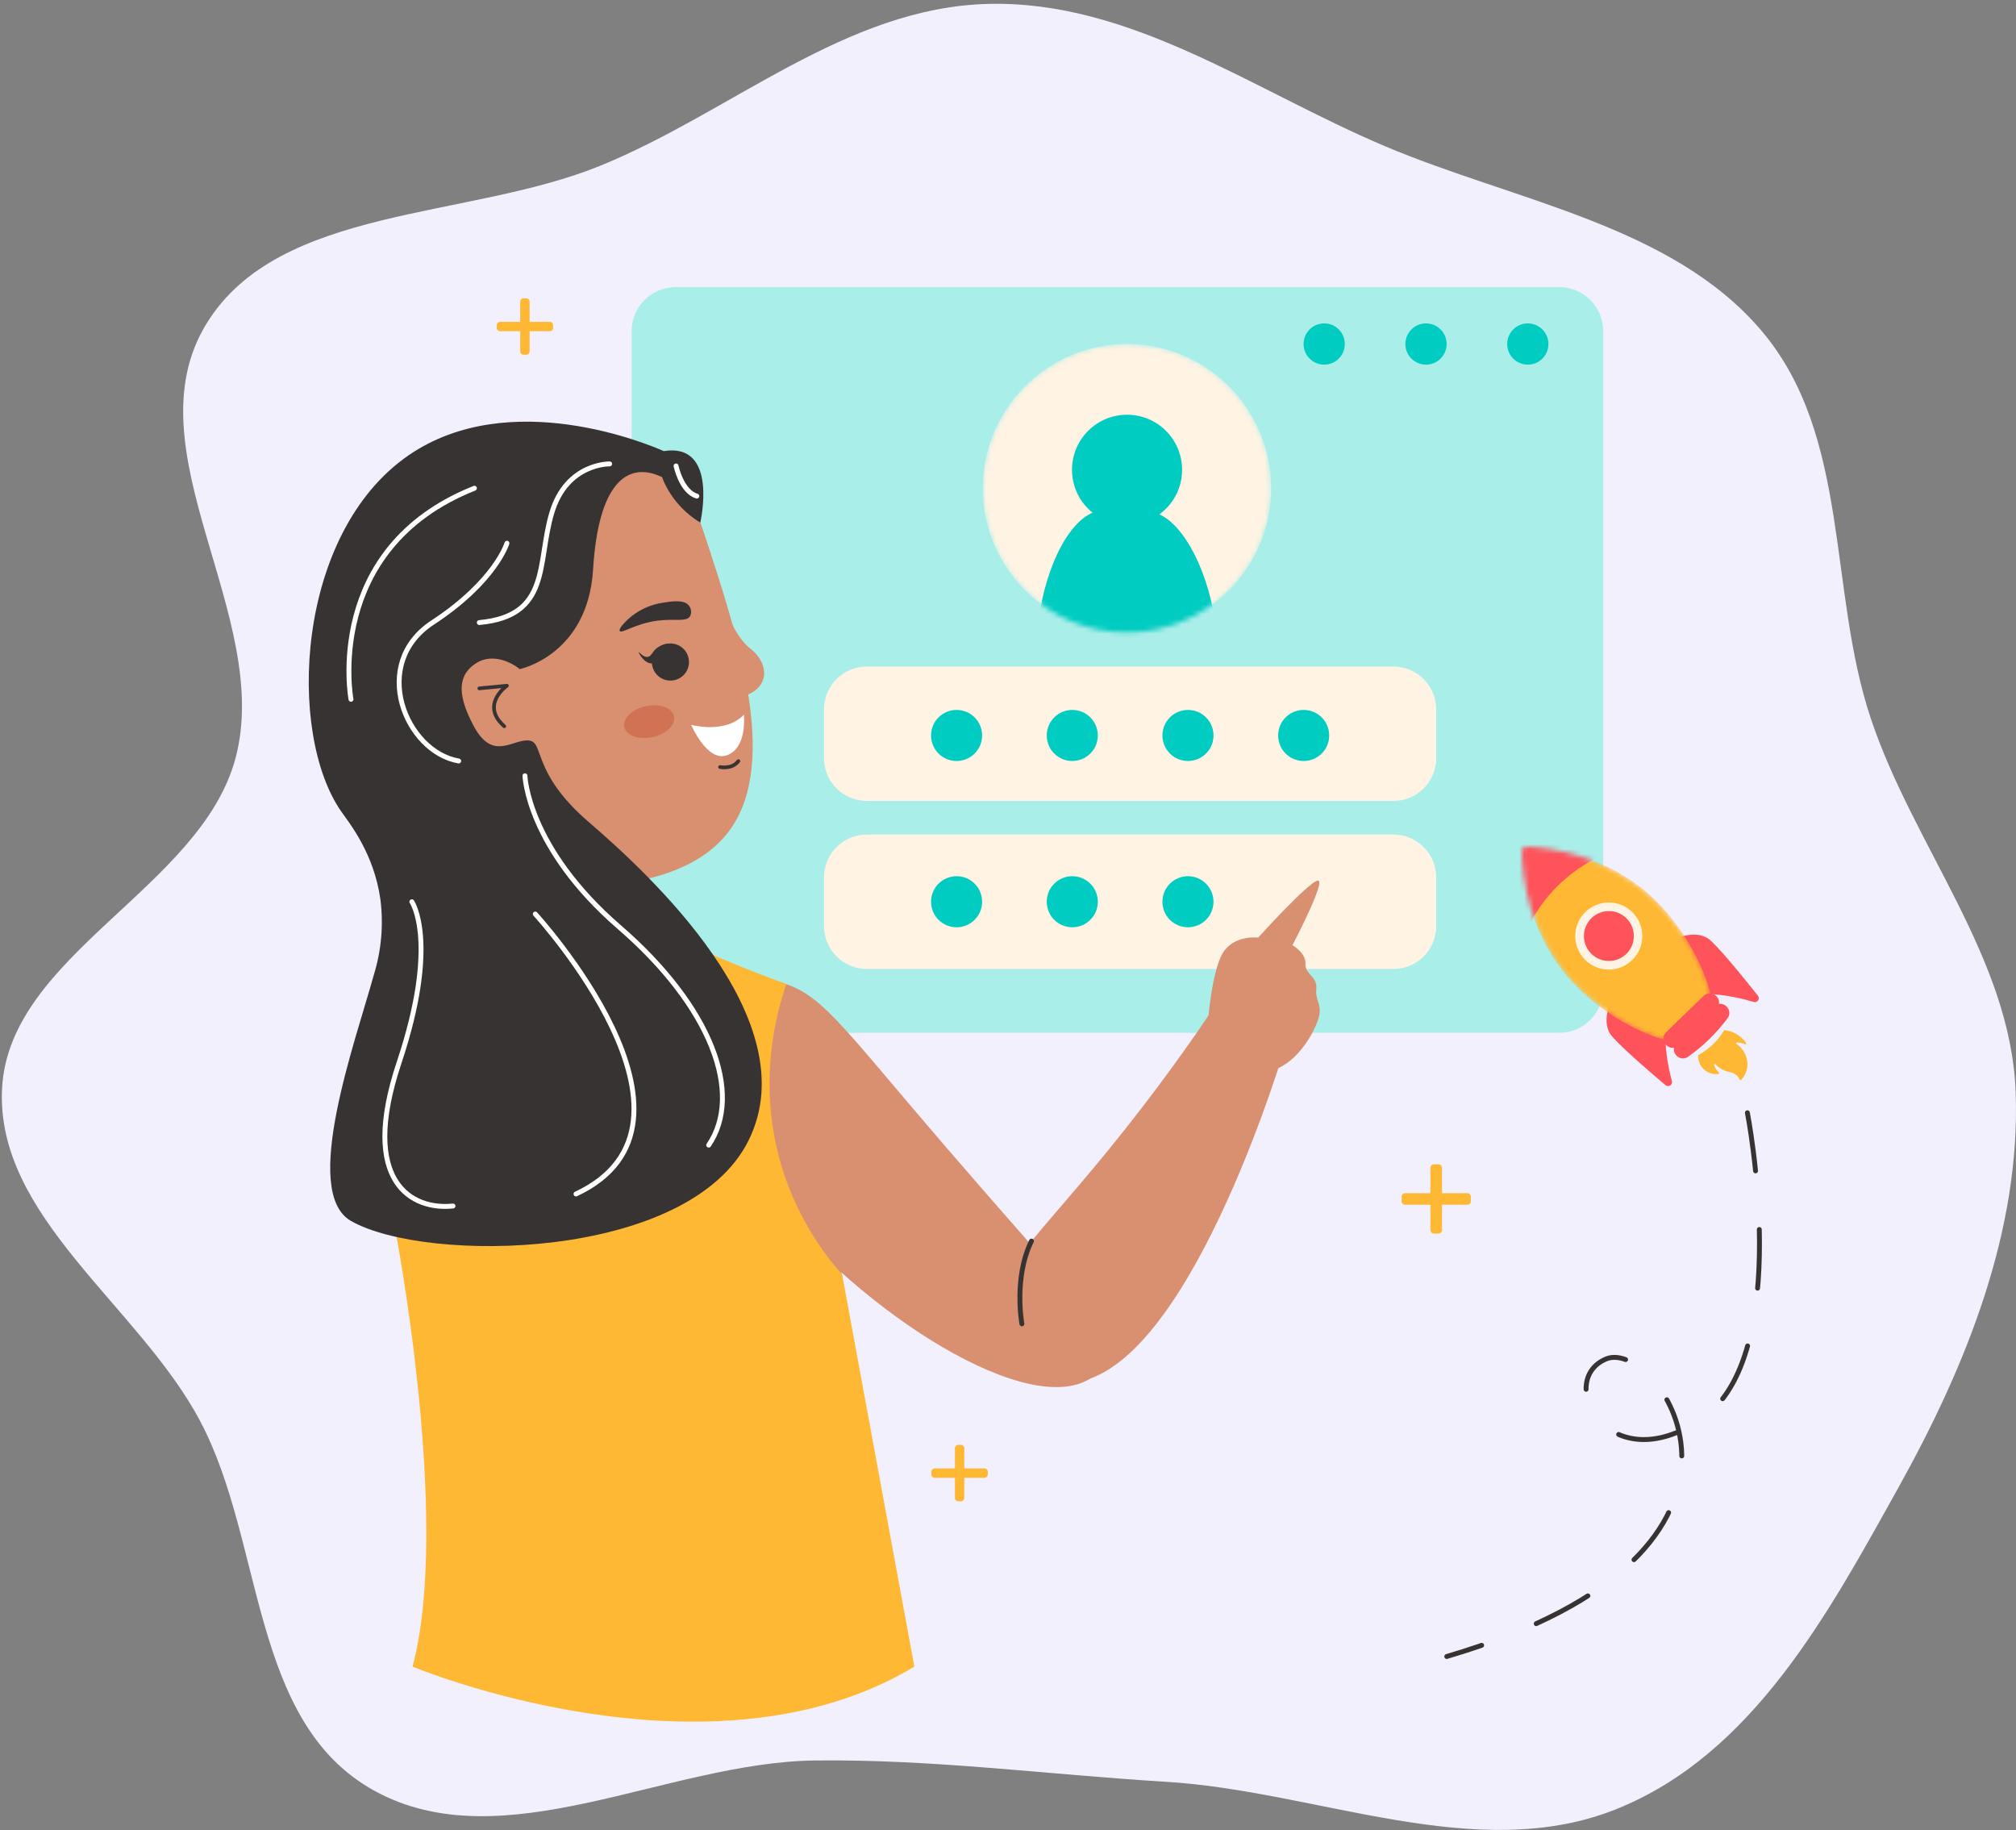 <svg width="412" height="374" viewBox="0 0 412 374" fill="none" xmlns="http://www.w3.org/2000/svg">
<rect x="0" y="0" width="412" height="374" fill="#808080" stroke="none"/>
<path fill-rule="evenodd" clip-rule="evenodd" d="M201.969 0.796C231.167 0.074 256.344 18.596 283.019 29.866C309.679 41.13 341.663 46.005 359.96 67.549C378.252 89.087 373.516 120.432 382.317 146.787C391.05 172.94 410.951 195.777 411.934 223.192C412.947 251.463 401.888 278.975 387.952 303.994C373.777 329.44 358.317 358.428 330.35 369.655C301.721 381.148 269.306 365.961 238.276 364.078C214.133 362.614 190.829 359.454 166.638 359.724C136.175 360.066 102.802 380.411 76.476 365.89C51.048 351.865 54.097 315.28 40.899 290.37C28.439 266.852 -0.975 248.632 0.427 222.353C1.885 195.04 41.033 181.454 48.125 154.944C55.908 125.851 26.263 91.984 42.239 66.066C57.096 41.962 95.722 44.882 122.78 33.825C149.555 22.884 172.818 1.516 201.969 0.796Z" fill="#F2F0FD"/>
<path d="M107.534 60.947H107.02C106.631 60.947 106.316 61.262 106.316 61.651V71.786C106.316 72.175 106.631 72.49 107.02 72.49H107.534C107.923 72.49 108.238 72.175 108.238 71.786V61.651C108.238 61.262 107.923 60.947 107.534 60.947Z" fill="#FFB833"/>
<path d="M101.509 66.465V66.979C101.509 67.368 101.824 67.683 102.212 67.683H112.348C112.737 67.683 113.052 67.368 113.052 66.979V66.465C113.052 66.076 112.737 65.761 112.348 65.761H102.212C101.824 65.761 101.509 66.076 101.509 66.465Z" fill="#FFB833"/>
<path d="M196.366 295.23H195.851C195.462 295.23 195.148 295.545 195.148 295.933V306.069C195.148 306.457 195.462 306.772 195.851 306.772H196.366C196.754 306.772 197.069 306.457 197.069 306.069V295.933C197.069 295.545 196.754 295.23 196.366 295.23Z" fill="#FFB833"/>
<path d="M190.334 300.747V301.262C190.334 301.65 190.649 301.965 191.037 301.965H201.173C201.562 301.965 201.876 301.65 201.876 301.262V300.747C201.876 300.358 201.562 300.043 201.173 300.043H191.037C190.649 300.043 190.334 300.358 190.334 300.747Z" fill="#FFB833"/>
<path d="M293.984 237.906H293.033C292.645 237.906 292.33 238.221 292.33 238.61V251.351C292.33 251.74 292.645 252.055 293.033 252.055H293.984C294.373 252.055 294.688 251.74 294.688 251.351V238.61C294.688 238.221 294.373 237.906 293.984 237.906Z" fill="#FFB833"/>
<path d="M286.435 244.512V245.463C286.435 245.851 286.75 246.166 287.138 246.166H299.88C300.268 246.166 300.583 245.851 300.583 245.463V244.512C300.583 244.123 300.268 243.808 299.88 243.808H287.138C286.75 243.808 286.435 244.123 286.435 244.512Z" fill="#FFB833"/>
<path d="M138.098 211.043H318.627C323.606 211.043 327.642 207.006 327.642 202.027V67.676C327.642 62.697 323.606 58.661 318.627 58.661H138.098C133.119 58.661 129.083 62.697 129.083 67.676V202.027C129.083 207.006 133.119 211.043 138.098 211.043Z" fill="#AAEEEA"/>
<path d="M312.23 74.509C314.558 74.509 316.445 72.622 316.445 70.295C316.445 67.967 314.558 66.08 312.23 66.08C309.902 66.08 308.016 67.967 308.016 70.295C308.016 72.622 309.902 74.509 312.23 74.509Z" fill="#00CCC1"/>
<path d="M291.424 74.509C293.752 74.509 295.639 72.622 295.639 70.295C295.639 67.967 293.752 66.08 291.424 66.08C289.097 66.08 287.21 67.967 287.21 70.295C287.21 72.622 289.097 74.509 291.424 74.509Z" fill="#00CCC1"/>
<path d="M270.619 74.509C272.946 74.509 274.833 72.622 274.833 70.295C274.833 67.967 272.946 66.08 270.619 66.08C268.291 66.08 266.404 67.967 266.404 70.295C266.404 72.622 268.291 74.509 270.619 74.509Z" fill="#00CCC1"/>
<path d="M343.282 191.475C343.282 191.475 346.709 190.172 349.067 191.768C350.793 192.934 356.395 199.845 359.255 203.441C359.366 203.577 359.431 203.746 359.439 203.923C359.447 204.099 359.398 204.273 359.299 204.419C359.2 204.565 359.057 204.676 358.891 204.734C358.725 204.793 358.544 204.796 358.375 204.744C354.847 203.65 351.178 203.079 347.484 203.05L343.282 191.475Z" fill="#FF535C"/>
<path d="M328.906 205.415C328.906 205.415 327.512 208.802 329.03 211.206C330.137 212.964 336.847 218.775 340.384 221.745C340.518 221.85 340.682 221.911 340.852 221.918C341.022 221.926 341.19 221.88 341.334 221.788C341.477 221.696 341.588 221.561 341.651 221.403C341.714 221.245 341.727 221.071 341.686 220.905C340.697 217.346 340.238 213.661 340.325 209.968L328.906 205.415Z" fill="#FF535C"/>
<mask id="mask0_1_356" style="mask-type:luminance" maskUnits="userSpaceOnUse" x="310" y="172" width="40" height="41">
<path d="M340.097 212.456C334.065 210.795 326.522 206.301 321.291 200.659C312.458 191.123 311.168 179.352 310.999 174.043C310.993 173.899 311.018 173.754 311.072 173.62C311.125 173.485 311.207 173.364 311.311 173.263C311.415 173.162 311.539 173.084 311.675 173.035C311.811 172.985 311.955 172.965 312.1 172.975C317.402 173.307 329.127 174.929 338.39 184.049C343.869 189.449 348.161 197.129 349.607 203.206C348.294 205.053 346.811 206.774 345.178 208.346C343.609 209.864 341.909 211.239 340.097 212.456Z" fill="white"/>
</mask>
<g mask="url(#mask0_1_356)">
<path d="M340.097 212.456C334.065 210.795 326.522 206.301 321.291 200.659C312.458 191.123 311.168 179.352 310.999 174.043C310.993 173.899 311.018 173.754 311.072 173.62C311.125 173.485 311.207 173.364 311.311 173.263C311.415 173.162 311.539 173.084 311.675 173.035C311.811 172.985 311.955 172.965 312.1 172.975C317.402 173.307 329.127 174.929 338.39 184.049C343.869 189.449 348.161 197.129 349.607 203.206C348.294 205.053 346.811 206.774 345.178 208.346C343.609 209.864 341.909 211.239 340.097 212.456Z" fill="#FFB833"/>
<path d="M311.676 190.765C313.105 187.502 315.069 184.501 317.487 181.886C320.645 178.518 324.503 175.883 328.789 174.167L317.239 162.233L300.127 178.831L311.676 190.765Z" fill="#FF535C"/>
</g>
<path d="M340.586 213.603C340.891 213.899 341.293 214.077 341.719 214.103C342.144 214.13 342.565 214.003 342.905 213.746C345.973 211.59 348.682 208.963 350.93 205.962C351.195 205.63 351.333 205.214 351.32 204.789C351.307 204.364 351.143 203.958 350.858 203.643L350.695 203.48C350.521 203.311 350.314 203.179 350.088 203.091C349.862 203.003 349.62 202.961 349.377 202.968C349.135 202.975 348.896 203.03 348.675 203.13C348.454 203.23 348.255 203.374 348.09 203.552L340.546 210.867C340.186 211.188 339.967 211.64 339.939 212.122C339.911 212.605 340.076 213.079 340.397 213.44L340.586 213.603Z" fill="#FF535C"/>
<path d="M342.69 215.772C342.996 216.067 343.398 216.244 343.823 216.27C344.248 216.297 344.668 216.171 345.009 215.915C348.079 213.751 350.786 211.113 353.027 208.098C353.296 207.768 353.437 207.351 353.424 206.925C353.411 206.5 353.244 206.093 352.956 205.779L352.799 205.617C352.625 205.447 352.419 205.315 352.193 205.226C351.967 205.138 351.726 205.095 351.483 205.101C351.24 205.107 351.001 205.162 350.78 205.262C350.558 205.361 350.359 205.504 350.194 205.682L342.677 213.042C342.317 213.365 342.1 213.816 342.072 214.298C342.044 214.78 342.207 215.254 342.527 215.616L342.69 215.772Z" fill="#FF535C"/>
<path d="M328.776 198.119C332.56 198.119 335.628 195.051 335.628 191.266C335.628 187.482 332.56 184.413 328.776 184.413C324.991 184.413 321.923 187.482 321.923 191.266C321.923 195.051 324.991 198.119 328.776 198.119Z" fill="#FFF3E3"/>
<path d="M332.352 194.927C333.076 194.225 333.576 193.324 333.788 192.337C334 191.351 333.915 190.324 333.544 189.386C333.172 188.448 332.53 187.641 331.7 187.068C330.87 186.495 329.889 186.181 328.88 186.165C327.871 186.15 326.881 186.434 326.033 186.981C325.186 187.529 324.52 188.315 324.12 189.241C323.72 190.167 323.603 191.191 323.785 192.184C323.966 193.176 324.438 194.092 325.141 194.816C326.083 195.785 327.372 196.341 328.723 196.362C330.075 196.383 331.38 195.867 332.352 194.927Z" fill="#FF535C"/>
<path d="M352.317 210.567C352.333 210.542 352.355 210.522 352.382 210.51C352.408 210.497 352.438 210.492 352.467 210.496C353.349 210.592 354.199 210.88 354.959 211.339C355.718 211.798 356.368 212.417 356.864 213.153C356.886 213.181 356.897 213.216 356.897 213.252C356.896 213.287 356.883 213.322 356.86 213.349C356.838 213.376 356.806 213.395 356.771 213.402C356.737 213.409 356.7 213.404 356.669 213.388C356.429 213.281 356.181 213.195 355.926 213.134C355.606 213.058 355.278 213.017 354.949 213.01C354.916 213.01 354.883 213.021 354.856 213.042C354.83 213.062 354.81 213.09 354.801 213.122C354.791 213.154 354.792 213.188 354.804 213.22C354.815 213.251 354.836 213.278 354.864 213.297C355.591 213.784 356.18 214.451 356.573 215.233C356.967 216.014 357.152 216.884 357.112 217.759C357.022 218.853 356.562 219.885 355.809 220.683C355.791 220.703 355.769 220.718 355.744 220.726C355.719 220.735 355.692 220.737 355.666 220.733C355.64 220.728 355.615 220.717 355.595 220.7C355.574 220.684 355.558 220.662 355.548 220.638C355.402 220.283 355.18 219.965 354.897 219.706C354.42 219.322 353.844 219.081 353.236 219.009C352.213 218.761 351.285 218.22 350.565 217.452C350.541 217.429 350.509 217.414 350.476 217.41C350.442 217.405 350.408 217.412 350.378 217.429C350.349 217.446 350.326 217.472 350.312 217.503C350.299 217.535 350.296 217.569 350.304 217.602C350.382 217.878 350.499 218.141 350.65 218.384C350.824 218.677 351.044 218.941 351.301 219.166C351.324 219.185 351.341 219.211 351.349 219.239C351.358 219.268 351.358 219.299 351.35 219.328C351.342 219.356 351.325 219.382 351.303 219.402C351.28 219.422 351.253 219.435 351.223 219.439C350.692 219.518 350.151 219.479 349.637 219.325C349.123 219.17 348.649 218.905 348.25 218.546C347.85 218.188 347.535 217.746 347.326 217.252C347.117 216.758 347.02 216.223 347.041 215.687C347.041 215.66 347.049 215.634 347.062 215.611C347.076 215.588 347.096 215.57 347.119 215.557C347.869 215.144 348.58 214.665 349.243 214.124C350.463 213.122 351.502 211.919 352.317 210.567Z" fill="#FFB833"/>
<path d="M357.105 227.373C357.105 227.373 366.817 276.945 347.725 289.953C328.632 302.962 317.65 281.987 328.3 277.655C338.951 273.323 369.586 316.706 295.665 338.476" stroke="#383333" stroke-linecap="round" stroke-linejoin="round" stroke-dasharray="12 12"/>
<mask id="mask1_1_356" style="mask-type:luminance" maskUnits="userSpaceOnUse" x="200" y="70" width="60" height="60">
<path d="M230.31 129.233C246.586 129.233 259.779 116.04 259.779 99.764C259.779 83.489 246.586 70.295 230.31 70.295C214.035 70.295 200.841 83.489 200.841 99.764C200.841 116.04 214.035 129.233 230.31 129.233Z" fill="white"/>
</mask>
<g mask="url(#mask1_1_356)">
<path d="M230.31 129.233C246.586 129.233 259.779 116.04 259.779 99.764C259.779 83.489 246.586 70.295 230.31 70.295C214.035 70.295 200.841 83.489 200.841 99.764C200.841 116.04 214.035 129.233 230.31 129.233Z" fill="#FFF3E3"/>
<path d="M230.33 107.242C236.543 107.242 241.579 102.205 241.579 95.993C241.579 89.779 236.543 84.743 230.33 84.743C224.117 84.743 219.08 89.779 219.08 95.993C219.08 102.205 224.117 107.242 230.33 107.242Z" fill="#00CCC1"/>
<path fill-rule="evenodd" clip-rule="evenodd" d="M213.224 131.35C213.035 131.35 212.848 131.311 212.675 131.234C212.502 131.158 212.346 131.046 212.219 130.907C212.092 130.767 211.995 130.602 211.934 130.423C211.874 130.243 211.852 130.054 211.869 129.865C213.061 116.44 218.272 106.747 223.36 104.741C225.475 103.945 227.712 103.522 229.971 103.49C232.371 103.602 234.73 104.147 236.935 105.099C241.944 107.333 247.207 116.661 248.745 129.657C248.768 129.847 248.75 130.041 248.693 130.224C248.636 130.408 248.542 130.577 248.415 130.721C248.289 130.866 248.133 130.982 247.959 131.062C247.784 131.143 247.595 131.185 247.403 131.188L213.224 131.35Z" fill="#00CCC1"/>
</g>
<path d="M284.767 136.197H177.143C172.315 136.197 168.401 140.111 168.401 144.939V154.918C168.401 159.746 172.315 163.66 177.143 163.66H284.767C289.595 163.66 293.509 159.746 293.509 154.918V144.939C293.509 140.111 289.595 136.197 284.767 136.197Z" fill="#FFF3E3"/>
<path d="M284.767 170.526H177.143C172.315 170.526 168.401 174.439 168.401 179.267V189.247C168.401 194.075 172.315 197.989 177.143 197.989H284.767C289.595 197.989 293.509 194.075 293.509 189.247V179.267C293.509 174.439 289.595 170.526 284.767 170.526Z" fill="#FFF3E3"/>
<path d="M195.493 155.498C198.374 155.498 200.71 153.162 200.71 150.28C200.71 147.398 198.374 145.062 195.493 145.062C192.611 145.062 190.275 147.398 190.275 150.28C190.275 153.162 192.611 155.498 195.493 155.498Z" fill="#00CCC1"/>
<path d="M219.139 155.498C222.02 155.498 224.356 153.162 224.356 150.28C224.356 147.398 222.02 145.062 219.139 145.062C216.257 145.062 213.921 147.398 213.921 150.28C213.921 153.162 216.257 155.498 219.139 155.498Z" fill="#00CCC1"/>
<path d="M242.778 155.498C245.66 155.498 247.996 153.162 247.996 150.28C247.996 147.398 245.66 145.062 242.778 145.062C239.896 145.062 237.56 147.398 237.56 150.28C237.56 153.162 239.896 155.498 242.778 155.498Z" fill="#00CCC1"/>
<path d="M266.424 155.498C269.305 155.498 271.641 153.162 271.641 150.28C271.641 147.398 269.305 145.062 266.424 145.062C263.542 145.062 261.206 147.398 261.206 150.28C261.206 153.162 263.542 155.498 266.424 155.498Z" fill="#00CCC1"/>
<path d="M195.493 189.475C198.374 189.475 200.71 187.139 200.71 184.257C200.71 181.375 198.374 179.039 195.493 179.039C192.611 179.039 190.275 181.375 190.275 184.257C190.275 187.139 192.611 189.475 195.493 189.475Z" fill="#00CCC1"/>
<path d="M219.139 189.475C222.02 189.475 224.356 187.139 224.356 184.257C224.356 181.375 222.02 179.039 219.139 179.039C216.257 179.039 213.921 181.375 213.921 184.257C213.921 187.139 216.257 189.475 219.139 189.475Z" fill="#00CCC1"/>
<path d="M242.778 189.475C245.66 189.475 247.996 187.139 247.996 184.257C247.996 181.375 245.66 179.039 242.778 179.039C239.896 179.039 237.56 181.375 237.56 184.257C237.56 187.139 239.896 189.475 242.778 189.475Z" fill="#00CCC1"/>
<path d="M104.303 180.205C108.049 180.772 138.345 185.019 149.354 169.308C159.164 155.315 150.716 129.696 144.026 109.379C143.283 107.125 142.612 105.262 142.13 103.953C141.042 101.249 138.365 95.797 132.809 93.53C127.969 91.524 123.337 92.879 117.618 94.885C97.066 101.972 86.774 105.522 81.42 111.893C79.218 114.499 72.496 123.104 71.792 134.783C70.711 152.729 83.654 170.897 104.303 180.205Z" fill="#D89071"/>
<path d="M128.223 126.647C130.237 124.762 132.781 123.541 135.512 123.149C137.362 122.856 139.863 122.459 140.834 123.801C141.051 124.092 141.185 124.436 141.224 124.796C141.263 125.157 141.205 125.522 141.055 125.853C140.345 127.155 138.013 126.374 134.476 126.81C129.819 127.39 127.031 129.559 126.659 128.934C126.353 128.484 127.695 127.168 128.223 126.647Z" fill="#383333"/>
<path d="M133.349 150.623C136.154 150.011 138.119 148.099 137.738 146.352C137.357 144.606 134.775 143.685 131.97 144.297C129.165 144.908 127.2 146.82 127.581 148.567C127.962 150.314 130.544 151.234 133.349 150.623Z" fill="#D17352"/>
<path d="M106.225 136.724C105.386 135.973 104.402 135.401 103.332 135.046C102.263 134.691 101.133 134.559 100.011 134.66C98.649 134.781 97.363 135.338 96.343 136.249C93.086 139.597 94.904 149.564 100.903 151.85C104.258 153.153 107.665 151.524 108.818 150.925C107.949 146.191 107.085 141.458 106.225 136.724Z" fill="#D89071"/>
<path d="M97.952 140.659L103.6 140.118C103.6 140.118 98.024 143.994 103.059 148.404" stroke="#383333" stroke-width="0.75" stroke-linecap="round" stroke-linejoin="round"/>
<path d="M147.576 122.061C147.576 122.061 149.452 129.54 153.354 132.542C157.256 135.545 157.471 140.848 151.543 142.346C145.615 143.844 144.814 141.766 144.814 141.766L147.576 122.061Z" fill="#D89071"/>
<path d="M107.866 165.959C108.424 173.819 108.087 181.717 106.863 189.501C104.837 201.799 83.967 199.793 77.752 218.775C71.538 237.757 97.946 287.263 87.302 340.541C87.302 340.541 129.923 359.191 183.201 340.541C183.201 340.541 167.717 219.205 161.972 208.45C156.226 197.696 140.352 195.956 135.466 189.501C130.581 183.046 133.082 160.742 133.082 160.742L107.866 165.959Z" fill="#D89071"/>
<path d="M136.391 202.21C141.446 200.314 149.758 198.08 158.728 200.477C167.939 202.933 171.013 208.463 193.219 234.278C204.293 247.137 217.464 261.995 217.464 261.995L225.568 279.075C224.926 279.967 224.143 280.748 223.249 281.387C210.67 290.318 176.29 268.555 157.06 244.31C150.527 236.063 141.668 222.397 136.391 202.21Z" fill="#D89071"/>
<path d="M248.406 205.382C244.029 211.942 236.648 222.566 226.493 235.014C210.306 254.856 200.118 263.357 202.723 272.053C204.45 277.779 211.309 282.221 217.23 282.547C240.68 283.85 260.34 221.387 262.606 214.02L248.406 205.382Z" fill="#D89071"/>
<path fill-rule="evenodd" clip-rule="evenodd" d="M139.746 137.91C139.225 138.451 138.554 138.826 137.82 138.986C137.085 139.146 136.32 139.084 135.62 138.809C134.921 138.534 134.319 138.057 133.891 137.44C133.462 136.822 133.227 136.091 133.214 135.34C133.201 134.588 133.412 133.85 133.819 133.218C134.226 132.586 134.811 132.089 135.501 131.791C136.191 131.492 136.954 131.404 137.693 131.539C138.432 131.674 139.115 132.026 139.655 132.549C140.375 133.25 140.788 134.206 140.805 135.211C140.823 136.215 140.442 137.185 139.746 137.91Z" fill="#383333"/>
<path fill-rule="evenodd" clip-rule="evenodd" d="M130.542 133.246C130.62 133.168 131.46 134.392 132.405 134.223C133.102 134.099 133.225 133.318 134.066 132.569C134.798 131.943 135.711 131.569 136.671 131.5C136.33 132.333 135.877 133.116 135.323 133.826C134.528 134.835 134.02 135.48 133.265 135.552C131.721 135.695 130.418 133.344 130.542 133.246Z" fill="#383333"/>
<path d="M105.945 186.368C105.945 186.368 107.619 191.546 99.62 195.859C91.621 200.171 84.09 208.483 84.09 208.483C84.09 208.483 84.09 242.114 80.781 251.306C80.781 251.306 92.291 310.941 84.305 340.547C84.305 340.547 144.886 365.854 186.862 340.547C181.941 313.836 177.021 287.128 172.101 260.425C166.463 254.056 162.256 246.553 159.763 238.421C154.552 221.231 158.806 206.561 160.715 201.076C160.715 201.076 144.241 195.155 140.358 192.269C136.476 189.384 135.147 184.387 135.147 184.387C135.147 184.387 118.491 188.367 105.945 186.368Z" fill="#FFB833"/>
<path d="M246.784 209.564C246.784 209.564 247.579 198.49 249.911 194.712C252.243 190.934 257.128 191.585 257.128 191.585C257.128 191.585 267.551 180.043 269.335 179.932C271.12 179.821 264.124 193.136 264.124 193.136C264.124 193.136 266.899 194.693 266.788 196.914C266.678 199.135 269.231 199.467 269.01 202.021C268.788 204.574 270.032 204.907 269.629 207.349C269.225 209.792 265.968 216.13 261.271 218.234C256.575 220.338 246.784 209.564 246.784 209.564Z" fill="#D89071"/>
<path d="M106.225 136.724C106.225 136.724 120.145 133.858 121.207 116.336C122.269 98.813 128.151 94.077 135.303 97.491C135.414 97.797 135.538 98.103 135.668 98.416C137.248 101.892 139.844 104.808 143.114 106.78C143.114 106.78 146.944 90.371 135.655 92.175C132.535 90.801 104.153 78.854 83.517 93.022C60.353 108.955 58.601 149.896 69.753 165.836C71.427 168.226 76.443 174.414 77.746 183.814C78.398 188.971 77.941 194.208 76.404 199.174C72.658 212.775 61.422 243.567 71.72 249.475C86.93 258.198 140.73 257.729 152.989 233.014C165.248 208.3 132.196 178.193 120.321 167.972C108.446 157.752 111.364 151.576 108.023 151.303C104.681 151.029 100.734 155.609 96.838 148.404C92.943 141.2 94.011 137.591 97.34 135.487C100.669 133.383 104.557 135.357 106.225 136.724Z" fill="#383333"/>
<path d="M208.84 270.502C208.84 270.502 207.101 261.122 210.794 253.599" stroke="#383333" stroke-linecap="round" stroke-linejoin="round"/>
<path d="M124.594 94.794C124.594 94.794 115.827 94.572 112.772 104.786C109.716 115 112.609 125.872 97.952 127.208" stroke="white" stroke-linecap="round" stroke-linejoin="round"/>
<path d="M107.28 158.507C107.28 158.507 107.723 173.151 126.594 189.475C145.465 205.799 151.934 223.55 144.833 233.985" stroke="white" stroke-linecap="round" stroke-linejoin="round"/>
<path d="M109.391 186.765C109.391 186.765 148.572 229.542 117.716 243.971" stroke="white" stroke-linecap="round" stroke-linejoin="round"/>
<path d="M103.6 111.001C103.6 111.001 101.287 118.772 88.409 127.208C75.531 135.643 82.866 153.596 93.738 155.498" stroke="white" stroke-linecap="round" stroke-linejoin="round"/>
<path d="M84.169 184.257C84.169 184.257 89.797 192.471 81.563 217.114C73.329 241.756 84.325 247.306 92.578 246.427" stroke="white" stroke-linecap="round" stroke-linejoin="round"/>
<path d="M138.163 95.211C138.163 95.211 139.244 100.422 142.41 101.373" stroke="white" stroke-linecap="round" stroke-linejoin="round"/>
<path d="M71.727 142.887C71.727 142.887 65.988 112.076 96.956 99.764" stroke="white" stroke-linecap="round" stroke-linejoin="round"/>
<path d="M141.244 148.098C141.244 148.098 148.123 150.052 152.012 146.053C152.012 146.053 152.787 152.612 148.683 154.28C144.579 155.947 141.244 148.098 141.244 148.098Z" fill="white"/>
<path d="M147.152 156.729C147.152 156.729 149.569 157.27 150.898 155.524" stroke="#383333" stroke-width="0.75" stroke-linecap="round" stroke-linejoin="round"/>
</svg>
